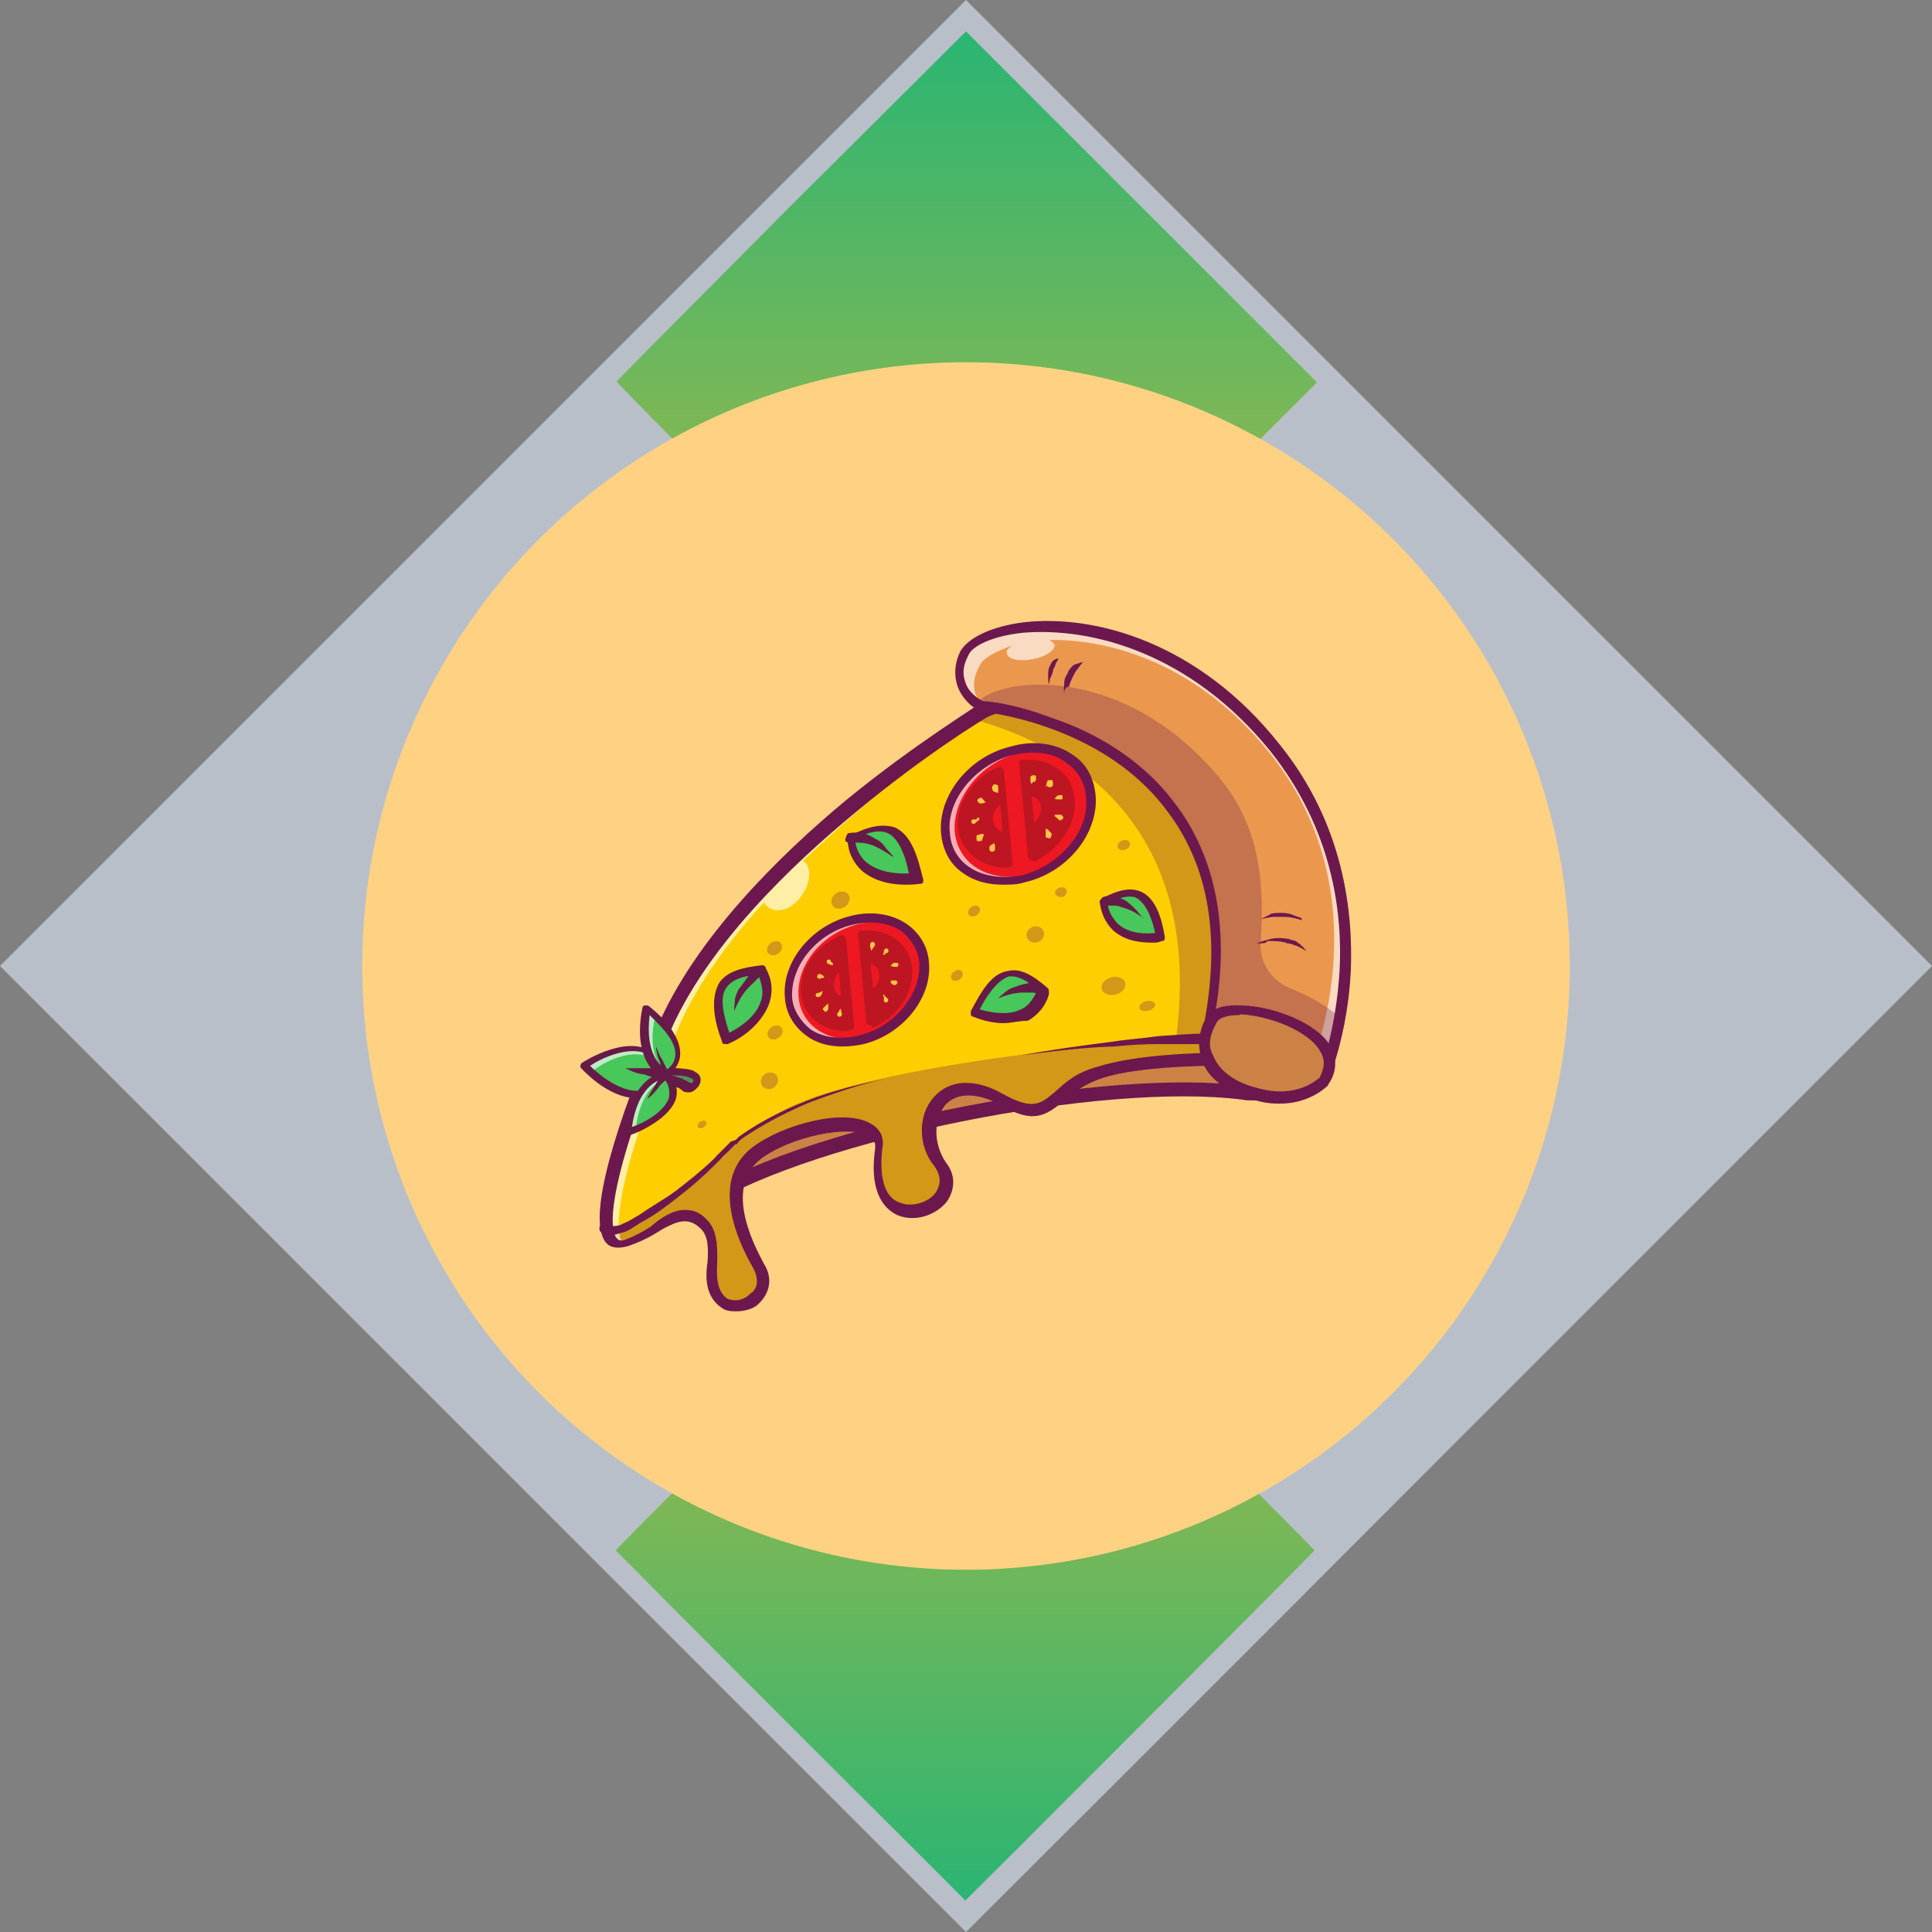 <?xml version="1.0" encoding="utf-8"?>
<!-- Generator: Adobe Illustrator 23.0.5, SVG Export Plug-In . SVG Version: 6.00 Build 0)  -->
<svg version="1.1" id="Layer_1" xmlns:v="https://vecta.io/nano"
	 xmlns="http://www.w3.org/2000/svg" xmlns:xlink="http://www.w3.org/1999/xlink" x="0px" y="0px" viewBox="0 0 240 240"
	 style="enable-background:new 0 0 240 240;" xml:space="preserve">
<rect x="0" y="0" width="240" height="240" fill="#808080" stroke="none"/>
<style type="text/css">
	.st0{fill:#B9BFC9;}
	.st1{fill:url(#SVGID_1_);}
	.st2{fill:url(#SVGID_2_);}
	.st3{fill:#FFD283;}
	.st4{fill:#F7AF41;}
	.st5{opacity:0.3;}
	.st6{fill:#6C184E;}
	.st7{fill:#FFCE00;}
	.st8{opacity:0.65;}
	.st9{fill:#FFFFFF;}
	.st10{fill:#EE1822;}
	.st11{fill:#BD1622;}
	.st12{fill:#F6C547;}
	.st13{fill:#48C75A;}
	.st14{fill:#661A47;}
	.st15{fill:#651B47;}
	.st16{fill:none;}
	.st17{fill:#EB984E;}
	.st18{fill:#6D184E;}
</style>
<g>
	<path class="st0" d="M120,0L0,120l60,60c33,33,60,60,60,60s27.1-27,60-60l60-60L120,0z M151.4,151.3
		c-17.2,17.2-31.3,31.3-31.4,31.3s-14.2-14.1-31.4-31.3L57.3,120l31.3-31.4L120,57.3l31.3,31.3l31.3,31.4L151.4,151.3z"/>
	<g>
		
			<linearGradient id="SVGID_1_" gradientUnits="userSpaceOnUse" x1="119.9" y1="275" x2="119.9" y2="206.826" gradientTransform="matrix(1 0 0 -1 0 443)">
			<stop  offset="0" style="stop-color:#9CB84C"/>
			<stop  offset="1" style="stop-color:#2AB572"/>
		</linearGradient>
		<path class="st1" d="M98.2,214.4c-11.9-11.9-21.7-21.8-21.7-21.8c0-0.2,24.5-24.6,24.6-24.6s4.3,4.2,9.5,9.3l9.3,9.3l9.3-9.3
			c5.1-5.1,9.4-9.3,9.5-9.3c0.2,0,24.6,24.5,24.6,24.6s-43.3,43.5-43.4,43.5C120,236.1,110.2,226.4,98.2,214.4z"/>
		
			<linearGradient id="SVGID_2_" gradientUnits="userSpaceOnUse" x1="120.1" y1="370.7" x2="120.1" y2="439.1" gradientTransform="matrix(1 0 0 -1 0 443)">
			<stop  offset="0" style="stop-color:#9CB84C"/>
			<stop  offset="1" style="stop-color:#2AB572"/>
		</linearGradient>
		<path class="st2" d="M88.9,59.9c-6.8-6.8-12.3-12.4-12.3-12.5s9.8-9.9,21.7-21.9L120,3.9l21.8,21.8l21.8,21.8l-12.4,12.4
			l-12.4,12.4l-9.4-9.4l-9.4-9.4l-9.4,9.4l-9.4,9.4L88.9,59.9L88.9,59.9z"/>
	</g>
	<path class="st0" d="M103.2,136.8L86.5,120l16.8-16.8L120,86.5l16.7,16.8l16.8,16.8l-16.7,16.7c-9.2,9.2-16.7,16.7-16.8,16.7
		S112.4,146,103.2,136.8z"/>
</g>
<circle class="st3" cx="120" cy="120" r="75"/>
<g>
	<g>
		<g>
			<path class="st4" d="M75.1,151.4c0,0-1.8,6.1,12.4-2.6c14.3-8.8,50-15.4,67.1-13.3c17.1,2.2,5-38.2-7.6-44.6
				C134.2,84.6,95.1,112.4,75.1,151.4z"/>
		</g>
		<g class="st5">
			<path class="st6" d="M76.2,150.1c0,0-3.1,7.5,11.2-1.2c14.3-8.7,50-15.4,67.1-13.3c17.1,2.1,5-38.2-7.6-44.6
				C134.2,84.7,96.2,111.1,76.2,150.1z"/>
		</g>
		<g>
			<path class="st6" d="M77.6,153.8c-0.8,0-1.4-0.1-1.7-0.4c-1.4-1.1-0.6-3.3-0.6-3.3s0,0,0-0.1c9.2-17.9,21.1-31.1,29.3-38.9
				c10.7-10,21.7-17.4,30.7-20.1c5.1-1.7,9.2-1.7,12.1-0.3c4.6,2.4,9.4,9,12.6,17.9c3.3,8.8,4.4,17.4,2.8,22.4
				c-1.1,3.6-3.6,5.7-7.1,5.7c-0.4,0-1,0-1.4-0.1c-17.4-2.2-52.8,4.9-66.5,13.3C83.2,152.4,79.9,153.8,77.6,153.8z M76.4,150.3
				c-0.1,0.3-0.3,1.4,0.1,1.8c0.4,0.3,2.5,1.1,10.7-3.9c6.7-4.2,18.8-8.1,32.8-10.8c13.6-2.6,26.5-3.6,34.7-2.5
				c3.6,0.4,6-1.1,7.1-4.6c1.5-4.9,0.4-13.1-2.8-21.5c-3.3-8.5-7.8-15-12.1-17.2c-2.5-1.3-6.4-1.3-11.1,0.3
				c-8.8,2.8-19.7,10-30,19.9C97.4,119.4,85.6,132.5,76.4,150.3z"/>
		</g>
		<g>
			<g>
				<path class="st7" d="M147.8,98.6c-2.1-0.4,0.1-1.2-2.5-3.9c-2.6-2.6-5.4-0.4-5.4-0.4c0.4-1,0.6-1.8,0-2.5
					c-2.2-3.1-8.3-1.2-10.4-3.8c-2.2-2.5-7.4-0.1-7.4-0.1s-31.1,18.6-40,39.9s-8.3,27.9-4.4,26.4c3.9-1.4,6.7-4.9,9.6-2.2
					c2.8,2.6-0.7,7.5,2.6,10c1.8,1.4,6.4-1.1,4.2-4.7c-2.2-3.6-5-10.3-0.1-14c4.9-3.7,15.8-5.7,15.1-0.4c-1.5,12.6,11.8,7.2,7.6,1.8
					c-3.6-4.6-0.3-12.5,7.6-8.1c6.5,3.8,5.8-1.4,12.4-3.5c4.9-1.5,13.9-1.7,13.9-1.7c6.2-3.8,0.6-5.4,0.6-5.4s5.3-4,3.9-6.8
					c-1.2-2.8-0.6-7.2-0.6-11.7C154.9,102.9,149.9,99,147.8,98.6z"/>
			</g>
			<g class="st5">
				<path class="st6" d="M147.8,98.6c-2.1-0.4,0.1-1.2-2.5-3.9c-2.6-2.6-5.4-0.4-5.4-0.4c0.4-1,0.6-1.8,0-2.5
					c-2.2-3.1-8.3-1.2-10.4-3.8c-2.2-2.5-7.4-0.1-7.4-0.1s-0.8,0.4-2.1,1.2c9.7,2.5,29.9,10.8,26.1,39.9c0,0-38.8,2.8-49.6,9.4
					c-7.6,4.9-15.3,13.7-21.4,14.9c0.4,1.1,1.3,1.4,2.4,1c3.9-1.4,6.7-4.9,9.6-2.2c2.8,2.6-0.7,7.5,2.6,10c1.8,1.4,6.4-1.1,4.2-4.7
					c-2.2-3.6-5-10.3-0.1-14c4.9-3.8,15.8-5.7,15.1-0.4c-1.5,12.6,11.9,7.2,7.6,1.8c-3.6-4.6-0.3-12.5,7.6-8.1
					c6.5,3.8,5.8-1.4,12.4-3.5c4.9-1.5,13.9-1.7,13.9-1.7c6.2-3.7,0.6-5.4,0.6-5.4s5.3-4,3.9-6.9c-1.2-2.8-0.6-7.2-0.6-11.7
					C154.9,102.9,149.9,99,147.8,98.6z"/>
			</g>
			<g class="st8">
				<g>
					<path class="st9" d="M149.6,99.7c0.1,0,0.3,0.1,0.6,0.1c-0.6-0.4-1.1-0.8-1.5-1C148.6,99.2,148.8,99.6,149.6,99.7z"/>
				</g>
				<g>
					<path class="st9" d="M152.9,127.1L152.9,127.1L152.9,127.1L152.9,127.1z"/>
				</g>
				<g>
					<path class="st9" d="M141.5,95.3c0,0,1.7-1.2,3.8-0.6c-1.1-1.1-2.4-1.2-3.3-1.1C142.1,94,141.9,94.7,141.5,95.3z"/>
				</g>
				<g>
					<path class="st9" d="M139.6,91.3c-2.1-1.8-5.7-1.4-8.1-2.2C133.1,91,136.9,90.3,139.6,91.3z"/>
				</g>
				<g>
					<path class="st9" d="M122.2,87.8c0,0-13.9,8.3-25.7,20.1c-0.1,0.1-0.4,0.3-0.7,0.6c-0.1,0.1-0.3,0.3-0.3,0.4
						c-5.4,5.6-10.4,12.1-13.3,18.8c-8.3,20-8.3,27.1-5,26.5c-1.1-2.5,0.3-10.3,6.7-25.7c2.4-5.8,6.4-11.4,11-16.4
						c0.1,0.1,0.1,0.3,0.3,0.4c1,1,2.9,0.7,4.2-1c1.2-1.5,1.5-3.5,0.6-4.4c-0.1-0.1-0.1-0.1-0.3-0.1c11.5-11,23.3-19.3,23.3-19.3
						s4-0.7,6.4,0C127.4,85.4,122.2,87.8,122.2,87.8z"/>
				</g>
			</g>
			<g>
				<path class="st6" d="M91.4,162.9c-0.7,0-1.3-0.1-1.7-0.4c-2.1-1.4-2.1-3.8-1.8-5.8c0.1-1.7,0.1-3.3-1-4.2
					c-1.5-1.4-3.1-0.8-5.6,0.8c-1,0.6-2.1,1.1-3.3,1.5c-1.4,0.4-2.2,0.1-2.6-0.3c-2.9-2.9,1.7-16.2,6.2-26.8
					c4.7-11.1,15.3-21.5,23.5-28.3c8.8-7.2,16.7-11.9,16.7-12.1l0,0c0.1-0.1,5.7-2.5,8.1,0.3c0.8,1,2.5,1.3,4.4,1.4
					c2.2,0.1,4.7,0.4,6.1,2.4c0.3,0.4,0.4,1.1,0.4,1.7c1.4-0.4,3.3-0.4,5,1.2c1.5,1.5,1.5,2.6,1.7,3.3c0,0.1,0,0.1,0,0.3
					c0,0,0.1,0.1,0.4,0.1l0,0c2.4,0.4,7.4,4.7,7.4,9.6c0,1-0.1,2.1-0.1,2.9c-0.1,3.3-0.3,6.4,0.6,8.5c1.2,2.5-1.7,5.7-3.3,7.1
					c0.8,0.4,1.7,1.1,1.7,2.2c0.1,1.4-1,2.6-3.3,4c-0.1,0-0.1,0.1-0.3,0.1c-0.1,0-8.9,0-13.6,1.5c-2.4,0.8-3.6,1.8-4.9,2.9
					c-2.2,1.8-3.8,2.9-7.9,0.4c-2.9-1.5-5.4-1.5-6.8,0.1c-1.5,1.9-1.4,4.9,0.1,7.1c1.2,1.5,1.2,3.3,0.1,4.9c-1.4,1.7-3.9,2.5-6,1.7
					c-1.4-0.6-3.7-2.4-2.9-8.2c0.1-0.8-0.1-1.4-0.8-1.7c-2.5-1.4-9.6,0.1-13.3,2.8c-4.6,3.5-1.2,10.3,0.3,13.1
					c1.1,1.7,0.8,3.6-0.7,5C93.6,162.6,92.5,162.9,91.4,162.9z M85.1,150.3c1,0,1.8,0.3,2.6,1.1c1.5,1.4,1.4,3.6,1.4,5.3
					c-0.1,1.8-0.1,3.6,1.2,4.6c0.8,0.4,2.1,0.3,2.9-0.6c0.7-0.4,1.3-1.5,0.3-3.3c-1.8-3.1-5.4-10.8,0-14.9
					c3.7-2.8,11.4-4.9,14.7-2.9c1.1,0.6,1.7,1.7,1.4,3.1c-0.4,3.6,0.3,6.1,2.2,6.7c1.4,0.6,3.5,0,4.4-1.2c0.4-0.6,1-1.7-0.1-3.3
					c-2.1-2.5-2.1-6.4-0.1-8.6c1.9-2.2,5.1-2.4,8.6-0.4c3.8,2.1,4.7,1.2,6.5-0.3c1.2-1.1,2.6-2.4,5.3-3.1c4.6-1.5,12.5-1.7,13.9-1.7
					c2.2-1.4,2.5-2.2,2.5-2.6c-0.1-0.8-1.4-1.4-1.8-1.5c-0.1,0-0.4-0.3-0.4-0.4c0-0.3,0-0.4,0.3-0.7c1.2-1,4.7-4.2,3.8-6.1
					c-1.1-2.4-1-5.6-0.8-9c0-1,0.1-1.8,0.1-2.9c0.1-4-4.4-7.6-6.2-8.1c-1.2-0.3-1.4-0.8-1.4-1.5c0-0.4,0-1.2-1.2-2.4
					c-2.2-2.2-4.6-0.4-4.7-0.4c-0.3,0.1-0.6,0.1-0.8,0c-0.1-0.1-0.3-0.4-0.1-0.8c0.6-1.3,0.3-1.7,0.1-1.8c-1.1-1.4-2.9-1.7-5.1-1.8
					c-2.1-0.1-4-0.4-5.3-1.8c-1.5-1.7-5.1-0.6-6.5,0c-0.6,0.3-8.1,4.9-16.5,11.9c-7.9,6.5-18.6,16.7-23.2,27.6
					c-3.3,7.8-5.4,14-6.4,18.6c-1.1,5.1-0.4,6.5,0,6.8c0.1,0.1,0.4,0.4,1.2,0c1.1-0.4,2.1-1,2.9-1.5
					C82.2,151.2,83.6,150.3,85.1,150.3z"/>
			</g>
		</g>
		<g>
			<path class="st6" d="M126.8,131.1c3.8-0.7,7.5-1.2,11.4-1.7c1.9-0.3,3.7-0.4,5.8-0.7c1.8-0.1,3.7-0.3,5.8-0.3
				c0.3,0,0.6,0.3,0.6,0.7c0,0.3-0.3,0.6-0.6,0.6l0,0l0,0c-1.8,0-3.8,0-5.7,0c-1.9,0-3.8,0.1-5.7,0.3
				C134.6,130.1,130.7,130.6,126.8,131.1z"/>
		</g>
	</g>
	<g class="st5">
		<g>
			<path class="st6" d="M139,91L139,91L139,91L139,91z"/>
		</g>
		<g>
			<path class="st6" d="M153.8,104c-0.1,4.6-0.8,8.9,0.6,11.7c0,0.1,0.1,0.3,0.1,0.4c-0.3-2.5,0.1-5.6,0.1-8.8
				C154.7,106.2,154.4,105,153.8,104C153.8,103.9,153.8,104,153.8,104z"/>
		</g>
		<g>
			<path class="st6" d="M154.6,116.7c0,2.6-4.2,6-4.2,6s2.2,0.7,2.4,2.2c1.4-1.4,3.3-3.8,2.5-5.6
				C154.9,118.5,154.7,117.6,154.6,116.7z"/>
		</g>
	</g>
	<g>
		<g>
			
				<ellipse transform="matrix(0.84 -0.543 0.543 0.84 -34.632 84.913)" class="st10" cx="126.5" cy="101.1" rx="9.6" ry="7.6"/>
		</g>
		<g class="st8">
			<path class="st9" d="M127.8,108.6c-4.7,1.2-8.8-1.1-9.2-5.3c-0.3-4,3.1-8.5,7.8-9.7c3.5-1,6.5,0.1,8.2,2.4
				c-1.5-2.6-5-3.9-8.9-2.9c-5,1.2-8.8,6-8.3,10.3c0.4,4.4,4.9,6.8,9.7,5.6c1.2-0.3,2.5-1,3.6-1.7
				C129.9,107.9,128.9,108.3,127.8,108.6z"/>
		</g>
		<g>
			<path class="st11" d="M127.2,95l1.1,11.5c2.9-1.4,5.1-4.4,4.9-7.2C132.8,96.4,130.3,94.7,127.2,95z"/>
		</g>
		<g>
			<path class="st11" d="M124.4,95.6c-2.9,1.4-5,4.4-4.7,7.2c0.3,2.8,2.8,4.6,5.8,4.4L124.4,95.6z"/>
		</g>
		<g>
			<path class="st11" d="M124.4,95.6c-2.9,1.4-5,4.4-4.7,7.2c0.3,2.8,2.8,4.6,5.8,4.4L124.4,95.6z"/>
		</g>
		<g>
			<path class="st10" d="M124.9,99.6c-1,0.4-1.7,1.4-1.5,2.4c0.1,1,1,1.5,1.8,1.4L124.9,99.6z"/>
		</g>
		<g>
			<path class="st10" d="M127.5,98.9c1,0,1.8,0.4,1.8,1.4c0.1,1-0.6,1.8-1.5,2.4L127.5,98.9z"/>
		</g>
		<g>
			<path class="st6" d="M124.6,109.9c-1.8,0-3.5-0.4-4.9-1.4c-1.7-1.1-2.6-2.9-2.8-5c-0.4-4.7,3.5-9.6,8.8-10.8
				c2.8-0.8,5.7-0.3,7.6,1.1c1.7,1.1,2.6,2.9,2.8,5c0.4,4.7-3.5,9.6-8.8,10.8C126.4,109.9,125.4,109.9,124.6,109.9z M128.3,93.5
				c-0.8,0-1.5,0.1-2.5,0.3c-4.7,1.2-8.3,5.7-7.8,9.7c0.1,1.7,1,3.3,2.4,4.2c1.7,1.2,4.2,1.5,6.7,1c4.7-1.3,8.3-5.6,7.8-9.7
				c-0.1-1.7-1-3.3-2.4-4.2C131.3,93.8,129.9,93.5,128.3,93.5z"/>
		</g>
		<g>
			<g>
				<path class="st12" d="M123.5,104.7c0,0.1,0.1,0.3,0.1,0.4c0,0.1,0,0.3,0,0.4c0,0.1-0.1,0.3-0.4,0.3c-0.1,0-0.3-0.1-0.3-0.4
					c0,0,0,0,0-0.1s0.1-0.3,0.3-0.4C123.1,105,123.3,104.9,123.5,104.7z"/>
			</g>
			<g>
				<path class="st12" d="M122.2,103.6c0,0.1,0,0.3-0.1,0.4c0,0.1-0.1,0.3-0.1,0.4c-0.1,0.1-0.3,0.1-0.6,0.1
					c-0.1-0.1-0.1-0.3-0.1-0.6c0,0,0,0,0-0.1c0.1-0.1,0.3-0.1,0.4-0.1C121.7,103.6,121.8,103.6,122.2,103.6z"/>
			</g>
			<g>
				<path class="st12" d="M121.7,101.7c-0.1,0.1-0.1,0.3-0.3,0.3c-0.1,0.1-0.1,0.1-0.3,0.3c-0.1,0.1-0.4,0-0.4-0.1
					c-0.1-0.1,0-0.4,0.1-0.4h0.1c0.1,0,0.3,0,0.4,0C121.4,101.5,121.5,101.5,121.7,101.7z"/>
			</g>
			<g>
				<path class="st12" d="M122.5,99.7c-0.1,0-0.3,0-0.4,0.1c-0.1,0-0.3,0-0.4,0c-0.1,0-0.3-0.3-0.3-0.4c0-0.1,0.3-0.3,0.4-0.3h0.1
					c0.1,0,0.1,0.1,0.3,0.3S122.4,99.7,122.5,99.7z"/>
			</g>
			<g>
				<path class="st12" d="M124,98.5c-0.1,0-0.3-0.1-0.4-0.1c-0.1-0.1-0.3-0.1-0.3-0.3c-0.1-0.1-0.1-0.4,0.1-0.6
					c0.1-0.1,0.4-0.1,0.6,0.1c0,0,0,0,0,0.1s0,0.3,0,0.4C124,98.1,124,98.2,124,98.5z"/>
			</g>
		</g>
		<g>
			<g>
				<path class="st12" d="M129.9,102.9c0.1,0.1,0.3,0.1,0.4,0.3c0.1,0.1,0.1,0.1,0.3,0.3c0.1,0.1,0,0.4-0.1,0.6
					c-0.1,0.1-0.4,0-0.6-0.1c0,0,0,0,0-0.1s0-0.3,0-0.4C129.9,103.2,129.9,103.1,129.9,102.9z"/>
			</g>
			<g>
				<path class="st12" d="M131,101.2c0.1,0,0.3,0,0.4,0c0.1,0,0.3,0,0.4,0s0.3,0.3,0.3,0.4c0,0.1-0.3,0.3-0.4,0.3h-0.1
					c-0.1-0.1-0.1-0.1-0.3-0.3C131.1,101.5,131,101.4,131,101.2z"/>
			</g>
			<g>
				<path class="st12" d="M131,99.2c0.1-0.1,0.1-0.1,0.3-0.3c0.1-0.1,0.1-0.1,0.3-0.1c0.1-0.1,0.4,0,0.4,0.1s0,0.4-0.1,0.4h-0.1
					c-0.1,0-0.3,0-0.4,0C131.3,99.3,131.1,99.3,131,99.2z"/>
			</g>
			<g>
				<path class="st12" d="M129.9,97.8c0-0.1,0.1-0.3,0.1-0.4s0.1-0.3,0.1-0.4c0.1-0.1,0.3-0.1,0.6-0.1c0.1,0.1,0.1,0.3,0.1,0.7
					c0,0,0,0-0.1,0.1c-0.1,0.1-0.3,0.1-0.4,0.1C130.1,97.6,130,97.6,129.9,97.8z"/>
			</g>
			<g>
				<path class="st12" d="M128.1,97.4c0-0.1-0.1-0.3-0.1-0.4c0-0.1,0-0.3,0-0.4c0-0.1,0.1-0.3,0.4-0.3c0.3,0,0.3,0.1,0.3,0.4
					c0,0,0,0,0,0.1s-0.1,0.3-0.3,0.4C128.5,96.9,128.3,97.2,128.1,97.4z"/>
			</g>
		</g>
		<g>
			<path class="st11" d="M128.3,106.9c-0.1,0-0.1,0-0.3-0.1s-0.3-0.3-0.3-0.4l-1.1-11.5c0-0.1,0-0.3,0.1-0.4s0.1-0.1,0.3-0.1
				c3.5-0.3,6.3,1.7,6.5,4.9c0.3,2.9-1.8,6.2-5.1,7.8C128.5,106.9,128.3,106.9,128.3,106.9z M127.8,95.4l1,10.1
				c2.5-1.4,4-3.9,3.9-6.2C132.4,96.9,130.3,95.4,127.8,95.4L127.8,95.4z"/>
		</g>
		<g>
			<path class="st11" d="M125,107.8c-3.1,0-5.7-2.1-6-4.9c-0.3-2.9,1.7-6.2,5-7.6c0.1,0,0.3,0,0.4,0c0.1,0.1,0.3,0.3,0.3,0.4
				l1.1,11.5c0,0.1,0,0.3-0.1,0.4c-0.1,0.1-0.1,0.1-0.3,0.1C125.3,107.8,125.1,107.8,125,107.8z M123.9,96.5
				c-2.4,1.4-3.9,3.9-3.7,6.2c0.1,2.4,2.1,3.9,4.7,3.9L123.9,96.5z"/>
		</g>
	</g>
	<g>
		<g>
			
				<ellipse transform="matrix(0.84 -0.543 0.543 0.84 -49.016 77.264)" class="st10" cx="106.4" cy="121.7" rx="8.9" ry="7.2"/>
		</g>
		<g class="st8">
			<path class="st9" d="M107.8,128.8c-4.4,1.1-8.3-1.1-8.6-5c-0.3-3.9,2.9-7.9,7.4-9c3.3-0.8,6.1,0.1,7.6,2.2
				c-1.4-2.5-4.7-3.6-8.3-2.6c-4.7,1.2-8.1,5.4-7.8,9.6c0.3,4,4.6,6.4,9,5.1c1.2-0.3,2.4-0.8,3.5-1.5
				C109.7,128.1,108.8,128.6,107.8,128.8z"/>
		</g>
		<g>
			<path class="st11" d="M107.2,116l1,10.8c2.8-1.2,4.9-4,4.6-6.7C112.5,117.4,110.1,115.7,107.2,116z"/>
		</g>
		<g>
			<path class="st11" d="M104.6,116.7c-2.8,1.2-4.7,4-4.4,6.7s2.5,4.4,5.4,4L104.6,116.7z"/>
		</g>
		<g>
			<path class="st11" d="M104.6,116.7c-2.8,1.2-4.7,4-4.4,6.7s2.5,4.4,5.4,4L104.6,116.7z"/>
		</g>
		<g>
			<path class="st10" d="M105,120.3c-1,0.4-1.5,1.3-1.4,2.2c0.1,1,0.8,1.4,1.7,1.4L105,120.3z"/>
		</g>
		<g>
			<path class="st10" d="M107.5,119.7c1,0,1.7,0.4,1.7,1.4c0.1,1-0.6,1.7-1.4,2.2L107.5,119.7z"/>
		</g>
		<g>
			<path class="st6" d="M104.7,130c-1.7,0-3.3-0.4-4.6-1.4c-1.5-1.1-2.5-2.8-2.6-4.7c-0.4-4.4,3.3-8.9,8.1-10.1
				c2.6-0.7,5.3-0.3,7.2,1.1c1.5,1.1,2.5,2.8,2.6,4.7l0,0c0.4,4.4-3.3,8.9-8.1,10.1C106.4,129.9,105.4,130,104.7,130z M108.2,114.6
				c-0.8,0-1.5,0.1-2.4,0.3c-4.4,1.1-7.6,5.1-7.4,9c0.1,1.5,1,2.9,2.2,3.9c1.5,1.1,3.9,1.4,6.2,0.8c4.4-1.1,7.6-5.1,7.4-9l0,0
				c-0.1-1.5-1-2.9-2.2-3.9C111,115,109.7,114.6,108.2,114.6z"/>
		</g>
		<g>
			<g>
				<path class="st12" d="M104.4,125.3c0.1,0.1,0.1,0.3,0.1,0.3c0,0.1,0.1,0.3,0.1,0.4c0,0.1-0.1,0.3-0.3,0.3s-0.3-0.1-0.3-0.3
					c0,0,0,0,0-0.1C104.2,125.7,104.2,125.6,104.4,125.3C104.4,125.4,104.4,125.4,104.4,125.3z"/>
			</g>
			<g>
				<path class="st12" d="M102.9,124.7c0,0.1,0,0.3,0,0.4c0,0.1,0,0.3-0.1,0.4c0,0.1-0.3,0.3-0.4,0.1c-0.1-0.1-0.3-0.3-0.1-0.4l0,0
					c0.1-0.1,0.1-0.1,0.3-0.3C102.6,124.9,102.8,124.7,102.9,124.7z"/>
			</g>
			<g>
				<path class="st12" d="M102.2,123.1c0,0.1-0.1,0.3-0.1,0.4c-0.1,0.1-0.1,0.3-0.3,0.3c-0.1,0.1-0.3,0.1-0.4,0
					c-0.1-0.1-0.1-0.3,0-0.4l0,0c0.1,0,0.3-0.1,0.4-0.1S102.1,123.1,102.2,123.1z"/>
			</g>
			<g>
				<path class="st12" d="M102.4,121.4c-0.1,0.1-0.3,0.1-0.3,0.1c-0.1,0-0.3,0.1-0.3,0.1c-0.1,0-0.3-0.1-0.3-0.3
					c0-0.1,0.1-0.3,0.3-0.3c0,0,0,0,0.1,0C102.1,121.1,102.2,121.1,102.4,121.4C102.1,121.2,102.2,121.2,102.4,121.4z"/>
			</g>
			<g>
				<path class="st12" d="M103.5,119.9c-0.1,0-0.3,0-0.4-0.1c-0.1,0-0.3-0.1-0.3-0.1c-0.1-0.1-0.1-0.3-0.1-0.4
					c0.1-0.1,0.3-0.1,0.4-0.1l0,0c0.1,0.1,0.1,0.1,0.1,0.3C103.3,119.4,103.5,119.7,103.5,119.9z"/>
			</g>
		</g>
		<g>
			<g>
				<path class="st12" d="M109.7,123.5c0.1,0.1,0.1,0.1,0.3,0.3c0.1,0.1,0.1,0.1,0.3,0.3c0.1,0.1,0,0.3-0.1,0.4
					c-0.1,0.1-0.3,0-0.4-0.1c0,0,0,0,0-0.1c0-0.1,0-0.3,0-0.4C109.7,123.7,109.7,123.6,109.7,123.5z"/>
			</g>
			<g>
				<path class="st12" d="M110.6,121.8c0.1,0,0.3,0,0.4,0c0.1,0,0.3,0,0.3,0c0.1,0,0.3,0.3,0.1,0.4c0,0.1-0.3,0.3-0.4,0.1
					c0,0,0,0-0.1,0c-0.1,0-0.1-0.1-0.3-0.3C110.8,121.9,110.8,121.9,110.6,121.8z"/>
			</g>
			<g>
				<path class="st12" d="M110.6,120c0.1-0.1,0.1-0.1,0.3-0.3c0.1-0.1,0.1-0.1,0.3-0.1s0.3,0,0.4,0.1c0,0.1,0,0.3-0.1,0.4
					c0,0,0,0-0.1,0c-0.1,0-0.3,0-0.4,0C111,120.1,110.8,120,110.6,120z"/>
			</g>
			<g>
				<path class="st12" d="M109.7,118.6c0-0.1,0.1-0.3,0.1-0.4c0-0.1,0.1-0.3,0.1-0.3c0.1-0.1,0.3-0.1,0.4,0c0.1,0.1,0.1,0.3,0,0.4
					l0,0c-0.1,0.1-0.1,0.1-0.3,0.1C110,118.6,109.9,118.6,109.7,118.6z"/>
			</g>
			<g>
				<path class="st12" d="M108.2,118.1c0-0.1,0-0.3-0.1-0.4c0-0.1,0-0.3,0-0.4c0-0.1,0.1-0.3,0.3-0.3c0.1,0,0.3,0.1,0.3,0.3l0,0
					c0,0.1-0.1,0.3-0.1,0.3C108.3,117.9,108.3,118.1,108.2,118.1z"/>
			</g>
		</g>
		<g>
			<path class="st11" d="M108.2,127.4c-0.1,0-0.1,0-0.3-0.1s-0.3-0.3-0.3-0.4l-1-10.8c0-0.1,0-0.3,0.1-0.4c0.1-0.1,0.3-0.1,0.4-0.1
				c3.3-0.3,6,1.7,6.2,4.7c0.3,2.8-1.7,6-4.9,7.4C108.3,127.4,108.3,127.4,108.2,127.4z M107.8,116.5l1,9.4c2.2-1.3,3.7-3.6,3.5-5.8
				C111.9,117.9,110.1,116.5,107.8,116.5z"/>
		</g>
		<g>
			<path class="st11" d="M105.1,128.1c-2.9,0-5.3-1.8-5.6-4.7c-0.3-2.8,1.7-5.8,4.9-7.2c0.1-0.1,0.3,0,0.4,0
				c0.1,0.1,0.3,0.3,0.3,0.4l1,10.8c0,0.1,0,0.3-0.1,0.4c-0.1,0.1-0.3,0.1-0.4,0.1C105.4,128.1,105.3,128.1,105.1,128.1z M104,117.6
				c-2.2,1.2-3.6,3.6-3.5,5.8s1.8,3.6,4.2,3.6L104,117.6z"/>
		</g>
	</g>
	<g>
		<g>
			<g>
				<path class="st13" d="M94.7,120.6c-6.1,0.3-6.2,3.3-4.2,8.1C94,127.2,96.4,124.3,94.7,120.6z"/>
			</g>
			<g>
				<path class="st14" d="M90.1,129.7C90,129.7,90,129.7,90.1,129.7c-0.3,0-0.4-0.1-0.4-0.3c-1-2.6-1.5-5.4-0.3-7.4
					c1-1.3,2.6-1.8,5.3-2.1c0.1,0,0.4,0.1,0.4,0.3c0.8,1.5,1,2.9,0.4,4.6c-0.7,1.8-2.5,3.8-5.1,4.9
					C90.3,129.7,90.3,129.7,90.1,129.7z M94.2,121.1c-2.1,0.1-3.3,0.7-3.9,1.5c-1,1.2-0.4,3.6,0.3,5.7c2.1-1.1,3.5-2.5,3.9-3.9
					C94.9,123.5,94.7,122.4,94.2,121.1z"/>
			</g>
			<g>
				<path class="st15" d="M94.9,121.1c-0.4,0.1-0.8,0.4-1.1,0.8c-0.3,0.3-0.8,0.7-1.1,1.1c-0.7,0.8-1.1,1.7-1.5,2.6
					c0-0.7,0.1-1.1,0.1-1.5c0.1-0.4,0.3-1.1,0.7-1.5c0.3-0.4,0.7-1,1-1.4c0.4-0.4,1-0.8,1.5-1c0.3-0.1,0.7,0.1,0.7,0.4
					C95.1,120.8,95,121,94.9,121.1L94.9,121.1z"/>
			</g>
		</g>
		<g>
			<g>
				<path class="st13" d="M105.7,103.9c5.3-2.8,7.1-0.1,7.8,4.9C109.6,109.3,106.1,108.3,105.7,103.9z"/>
			</g>
			<g>
				<path class="st14" d="M112.5,109.9c-2.4,0-4.2-0.7-5.4-1.7c-1.1-1-1.8-2.4-1.8-4c0-0.1,0.1-0.4,0.3-0.4c2.4-1.2,4-1.5,5.6-1
					c2.1,1,2.8,3.7,3.5,6.5c0,0.1,0,0.3-0.1,0.4c-0.1,0.1-0.3,0.1-0.4,0.1C113.5,109.9,112.9,109.9,112.5,109.9z M106.2,104.2
					c0.1,1.2,0.6,2.2,1.4,2.9c1.2,1,3.1,1.5,5.3,1.4c-0.4-2.2-1.3-4.4-2.6-5C109.3,103.1,108.2,103.2,106.2,104.2z"/>
			</g>
			<g>
				<path class="st15" d="M105.4,103.5c0.6-0.1,1.3-0.1,1.8,0s1.1,0.4,1.5,0.7c0.4,0.1,1,0.6,1.3,1.1c0.3,0.4,0.8,0.8,1,1.2
					c-1-0.7-1.7-1.1-2.6-1.5c-0.4-0.1-1-0.3-1.4-0.3s-1-0.1-1.4,0l0,0c-0.3,0-0.6-0.1-0.6-0.4C105.1,103.8,105.3,103.5,105.4,103.5z
					"/>
			</g>
		</g>
		<g>
			<g>
				<path class="st13" d="M129.6,123.1c-4.2-3.9-6.2-1.8-8.1,2.5C124.9,127.1,128.3,126.8,129.6,123.1z"/>
			</g>
			<g>
				<path class="st14" d="M124.6,127.1c-1.1,0-2.5-0.3-3.7-0.8c-0.1,0-0.3-0.1-0.3-0.3s0-0.3,0-0.4c1.3-2.4,2.5-4.7,4.7-5
					c1.4-0.3,2.9,0.4,4.9,2.2c0.1,0.1,0.1,0.3,0.1,0.7c-0.4,1.5-1.4,2.6-2.6,3.3C126.5,126.8,125.7,127.1,124.6,127.1z M121.7,125.4
					c2.1,0.6,3.9,0.6,5.1,0c1-0.4,1.5-1.3,2.1-2.4c-1.4-1.3-2.5-1.8-3.6-1.7C123.9,121.8,122.6,123.6,121.7,125.4z"/>
			</g>
			<g>
				<path class="st15" d="M129.4,123.6c-0.3-0.1-0.8-0.3-1.2-0.3c-0.4,0-1,0-1.4,0c-1,0.1-1.8,0.3-2.8,0.7c0.3-0.3,0.8-0.7,1.2-1
					c0.4-0.3,1-0.4,1.4-0.6c0.4-0.1,1.1-0.3,1.5-0.3c0.6,0,1.1,0.1,1.7,0.4c0.3,0.1,0.3,0.4,0.1,0.8
					C129.9,123.6,129.7,123.6,129.4,123.6L129.4,123.6z"/>
			</g>
		</g>
		<g>
			<g>
				<path class="st13" d="M82.1,132.8c0.3,0,0.6,0,1,0.1c0.3,0,0.7,0.1,1,0.1c0.3,0,0.6,0.1,1,0.1c0.3,0.1,0.7,0.1,1.1,0.4l0,0
					c0.3,0.1,0.4,0.8,0.3,1.1c-0.1,0.3-0.8,0.4-1.1,0.3c0,0-0.1,0-0.1-0.1c-0.1-0.1-0.3-0.3-0.6-0.3c-0.3-0.1-0.4-0.1-0.8-0.3
					c-0.3-0.1-0.7-0.1-0.8-0.3s-0.7-0.1-1-0.1l0,0c-0.3,0-0.4-0.3-0.4-0.6C81.5,132.9,81.7,132.8,82.1,132.8z"/>
			</g>
			<g class="st5">
				<path class="st6" d="M82.1,132.8c0.3,0,0.6,0,1,0.1c0.3,0,0.7,0.1,1,0.1c0.3,0,0.6,0.1,1,0.1c0.3,0.1,0.7,0.1,1.1,0.4l0,0
					c0.3,0.1,0.4,0.8,0.3,1.1c-0.1,0.3-0.8,0.4-1.1,0.3c0,0-0.1,0-0.1-0.1c-0.1-0.1-0.3-0.3-0.6-0.3c-0.3-0.1-0.4-0.1-0.8-0.3
					c-0.3-0.1-0.7-0.1-0.8-0.3s-0.7-0.1-1-0.1l0,0c-0.3,0-0.4-0.3-0.4-0.6C81.5,132.9,81.7,132.8,82.1,132.8z"/>
			</g>
			<g>
				<path class="st14" d="M85.6,135.7c-0.1,0-0.4,0-0.7-0.1l-0.1-0.1c0,0-0.1-0.1-0.4-0.3c-0.1-0.1-0.4-0.1-0.8-0.3
					c-0.3-0.1-0.4-0.1-0.8-0.3c-0.3-0.1-0.7-0.1-0.8-0.1c-0.3,0-0.4-0.1-0.7-0.4c-0.1-0.1-0.1-0.4-0.1-0.8c0.1-0.4,0.4-0.8,1-0.8
					l0,0c0.3,0,0.7,0,1,0.1c0.3,0,0.6,0.1,1,0.1c0.4,0,0.8,0.1,1.1,0.1c0.4,0.1,0.8,0.1,1.1,0.4l0,0c0.7,0.3,0.8,1.1,0.4,1.7
					C86.4,135.4,86,135.7,85.6,135.7z M82.1,133.2C82.1,133.2,81.8,133.2,82.1,133.2C81.8,133.5,81.8,133.5,82.1,133.2
					C81.8,133.5,81.8,133.5,82.1,133.2c0.3,0.1,0.6,0.3,1,0.3c0.3,0.1,0.7,0.1,1,0.3c0.3,0.1,0.6,0.1,0.8,0.3
					c0.3,0.1,0.6,0.3,0.8,0.4l0,0c0.1,0.1,0.3,0,0.4-0.1c0.1-0.1,0-0.3-0.1-0.4l0,0c-0.3-0.1-0.6-0.3-1-0.3c-0.3-0.1-0.7-0.1-1-0.1
					c-0.3,0-0.7-0.1-1-0.1C82.6,133.5,82.4,133.2,82.1,133.2L82.1,133.2z"/>
			</g>
			<g>
				<g>
					<path class="st13" d="M82.8,133.5c-1.8-6.7-9.7-1.2-9.7-1.2S79.2,139.4,82.8,133.5z"/>
				</g>
				<g class="st8">
					<path class="st9" d="M82.6,133.6L82.6,133.6c-1.8-6.8-9.6-1.2-9.6-1.2s0.1,0.3,0.7,0.6C75.1,131.8,80.8,128.8,82.6,133.6z"/>
				</g>
				<g>
					<path class="st14" d="M79,136.4c-3.5,0-6.7-3.6-6.8-3.7c-0.1-0.1-0.1-0.1-0.1-0.3c0-0.1,0.1-0.3,0.1-0.3
						c0.1-0.1,4.9-3.2,8.1-1.8c1.4,0.4,2.4,1.7,2.8,3.5c0,0.1,0,0.3,0,0.3c-1,1.5-2.2,2.5-3.6,2.6C79.4,136.4,79.2,136.4,79,136.4z
						 M73.3,132.4c1,1,3.7,3.3,6.2,3.1c1.1-0.1,2.1-0.8,2.8-2.1c-0.4-1.4-1.1-2.2-2.2-2.6C77.8,130,74.6,131.5,73.3,132.4z"/>
				</g>
				<g>
					<g>
						<line class="st16" x1="82.8" y1="133.5" x2="77.5" y2="132.8"/>
					</g>
					<g>
						<path class="st15" d="M82.6,133.9c-0.4,0-1-0.1-1.2-0.1s-1-0.1-1.2-0.3c-1-0.1-1.7-0.4-2.5-0.8c1,0,1.7,0,2.6,0
							c0.4,0,1,0,1.2,0c0.4,0,1,0.1,1.2,0.1s0.4,0.3,0.3,0.6C83.2,133.7,82.9,133.9,82.6,133.9z"/>
					</g>
				</g>
			</g>
			<g>
				<path class="st14" d="M78.9,136.4c0.6-0.4,1.2-1.1,1.7-1.5c0.4-0.4,1.2-1,1.8-1.5c0.1-0.1,0.4-0.1,0.7,0.1
					c0.1,0.1,0.1,0.4-0.1,0.6l0,0l0,0c-0.6,0.3-1.4,0.8-2.1,1.1C80.3,135.4,79.6,136,78.9,136.4z"/>
			</g>
			<g>
				<g>
					<path class="st13" d="M82.8,133.6c0,0-3.9,0.3-4.9,7.1C77.9,140.6,86,138.1,82.8,133.6z"/>
				</g>
				<g class="st8">
					<path class="st9" d="M79,140c0.8-5.7,3.9-6,4-6c-0.1-0.1-0.1-0.3-0.3-0.4c0,0-3.9,0.3-4.9,7.1c0,0,1.7-0.6,3.3-1.5
						C80.1,139.7,79,140,79,140z"/>
				</g>
				<g>
					<path class="st14" d="M77.9,141.1c-0.1,0-0.1,0-0.3-0.1c-0.1-0.1-0.1-0.3-0.1-0.4c1-7.2,5.1-7.5,5.3-7.5c0.1,0,0.3,0,0.4,0.1
						c0.8,1.1,1.1,2.4,0.7,3.5C82.8,139.4,78.3,141.1,77.9,141.1L77.9,141.1z M82.5,134c-0.8,0.1-3.3,1.1-4,6
						c1.2-0.4,3.9-1.7,4.6-3.6C83.2,135.6,83.2,134.9,82.5,134z"/>
				</g>
				<g>
					<path class="st14" d="M80.4,136.5c0.3-0.6,0.6-1.1,1-1.7c0.3-0.6,0.7-1.1,1-1.5c0.1-0.1,0.4-0.3,0.6-0.1
						c0.1,0.1,0.3,0.4,0.1,0.6c0,0,0,0-0.1,0.1c-0.4,0.4-1,0.8-1.2,1.2C81.4,135.6,81,136.1,80.4,136.5z"/>
				</g>
			</g>
			<g>
				<g>
					<path class="st13" d="M82.6,133.6c0,0-3.7-1.4-2.5-8.3C80.3,125.3,87.2,130.3,82.6,133.6z"/>
				</g>
				<g class="st8">
					<path class="st9" d="M81.4,126.2c-0.6-0.7-1.1-1-1.1-1c-1.2,6.9,2.5,8.3,2.5,8.3l0.1-0.1C82.2,132.8,80.3,131,81.4,126.2z"/>
				</g>
				<g>
					<path class="st14" d="M82.6,134L82.6,134c-0.3,0-4.2-1.7-2.8-8.8c0-0.1,0.1-0.3,0.3-0.3c0.1,0,0.3,0,0.4,0c0.1,0.1,4,2.9,4,6
						c0,1.1-0.7,2.2-1.7,2.9C82.9,134,82.8,134,82.6,134z M80.7,126.1c-0.6,4.9,1.4,6.4,2.1,6.8c0.8-0.6,1.1-1.2,1.1-2.1
						C83.8,129,81.7,127.1,80.7,126.1z"/>
				</g>
				<g>
					<path class="st14" d="M81.5,130c0.3,0.7,0.4,1.1,0.8,1.7c0.3,0.7,0.6,1.1,0.8,1.7c0.1,0.1,0,0.4-0.1,0.6
						c-0.1,0.1-0.4,0-0.6-0.1c0,0,0,0,0-0.1c-0.1-0.6-0.3-1.2-0.4-1.8C81.7,131.3,81.5,130.6,81.5,130z"/>
				</g>
			</g>
		</g>
	</g>
	<g>
		<path class="st6" d="M75.8,152.2L75.8,152.2c0.1,0,0.1,0.1,0.1,0.1c0.1,0,0.3,0,0.4,0c0.3,0,0.8-0.1,1.1-0.3
			c0.8-0.3,1.5-0.8,2.2-1.2c1.4-1,2.9-1.8,4.4-2.9c1.4-1.1,2.8-2.2,4-3.3c0.3-0.3,0.7-0.6,1-1c0.3-0.3,0.6-0.6,1-1
			c0.1-0.1,0.3-0.3,0.4-0.4l0.4-0.4l0.3-0.1l0.3-0.1l0.4-0.4c2.9-2.1,6.1-3.6,9.6-4.9c1.7-0.6,3.5-1.1,5.1-1.5s3.5-0.8,5.1-1.1
			c-3.5,0.6-6.8,1.7-10.1,2.9c-1.7,0.6-3.3,1.4-4.9,2.2c-1.5,0.8-3.1,1.7-4.6,2.8l-0.4,0.4v0.1l-0.3,0.1l-0.4,0.4
			c-0.1,0.1-0.3,0.3-0.4,0.4c-0.3,0.3-0.7,0.6-1,1c-0.3,0.3-0.6,0.6-1,1c-1.2,1.2-2.6,2.4-4,3.5s-2.8,2.2-4.4,3.1
			c-0.8,0.4-1.5,1-2.4,1.4c-0.4,0.1-1,0.3-1.4,0.4c-0.3,0-0.7,0-1,0c-0.1,0-0.3-0.1-0.4-0.1c-0.1-0.1-0.3-0.3-0.4-0.4
			c-0.1-0.3,0-0.6,0.1-0.8C75.1,151.7,75.6,151.8,75.8,152.2L75.8,152.2z"/>
	</g>
	<g>
		<g class="st5">
			<ellipse transform="matrix(0.968 -0.251 0.251 0.968 -26.795 39.733)" class="st6" cx="142.5" cy="125" rx="1" ry="0.6"/>
		</g>
		<g class="st5">
			<ellipse transform="matrix(0.968 -0.251 0.251 0.968 -26.301 38.609)" class="st6" cx="138.3" cy="122.5" rx="1.5" ry="1.1"/>
		</g>
		<g class="st5">
			
				<ellipse transform="matrix(0.935 -0.353 0.353 0.935 -32.71 52.958)" class="st6" cx="128.7" cy="116.1" rx="1.1" ry="1"/>
		</g>
		<g class="st5">
			
				<ellipse transform="matrix(0.935 -0.353 0.353 0.935 -28.078 56.117)" class="st6" cx="139.7" cy="105" rx="0.8" ry="0.6"/>
		</g>
		<g class="st5">
			
				<ellipse transform="matrix(0.935 -0.353 0.353 0.935 -30.874 57.185)" class="st6" cx="141.2" cy="113.2" rx="1" ry="0.8"/>
		</g>
		<g class="st5">
			<path class="st6" d="M132.5,110.6c0.1,0.3-0.1,0.6-0.4,0.8c-0.3,0.1-0.8,0-1-0.3c-0.1-0.3,0.1-0.7,0.4-0.8
				C132.1,110.1,132.4,110.3,132.5,110.6z"/>
		</g>
		<g class="st5">
			
				<ellipse transform="matrix(0.811 -0.585 0.585 0.811 -48.465 92.431)" class="st6" cx="118.9" cy="121.2" rx="0.8" ry="0.6"/>
		</g>
		<g class="st5">
			<ellipse transform="matrix(0.811 -0.585 0.585 0.811 -43.354 92.148)" class="st6" cx="121" cy="113.2" rx="0.8" ry="0.6"/>
		</g>
		<g class="st5">
			<ellipse transform="matrix(0.811 -0.585 0.585 0.811 -60.515 81.264)" class="st6" cx="95.6" cy="134.3" rx="1.1" ry="1"/>
		</g>
		<g class="st5">
			<ellipse transform="matrix(0.811 -0.585 0.585 0.811 -56.878 80.548)" class="st6" cx="96.3" cy="128.3" rx="1" ry="0.8"/>
		</g>
		<g class="st5">
			
				<ellipse transform="matrix(0.811 -0.585 0.585 0.811 -65.238 77.404)" class="st6" cx="87.2" cy="139.7" rx="0.6" ry="0.4"/>
		</g>
		<g class="st5">
			<ellipse transform="matrix(0.811 -0.585 0.585 0.811 -50.714 78.537)" class="st6" cx="96.2" cy="117.8" rx="1" ry="0.8"/>
		</g>
		<g class="st5">
			<ellipse transform="matrix(0.811 -0.585 0.585 0.811 -45.658 82.21)" class="st6" cx="104.4" cy="111.8" rx="1.2" ry="1"/>
		</g>
	</g>
	<g>
		<g>
			<g>
				<g>
					<path class="st17" d="M150.4,126.7c-1.1,6.5,13.9,7.6,13.9,7.6s9.6-22.4-5.8-41.4c-15.3-19-36.4-16.2-38.6-11.7
						c-2.4,4.6,2.2,6.5,2.2,6.5S156.7,91,150.4,126.7z"/>
				</g>
				<g class="st8">
					<path class="st9" d="M158.6,92.9c-15.4-19-36.4-16.2-38.6-11.7c-2.1,4,1.4,6.1,2.1,6.4c-1-1-1.7-2.6-0.4-4.9
						c0.4-1,2.1-1.8,4-2.5c-0.4,0.3-0.8,0.7-0.6,1c0.1,0.7,1.5,1,3.1,0.7c1.7-0.3,2.8-1.1,2.8-1.7c0-0.3-0.3-0.4-0.6-0.7
						c7.5-0.1,18.3,2.9,27.2,13.9c14.3,17.6,5.4,38.5,5.4,38.5s-10-0.7-12.4-4.6c0.3,5.8,13.9,6.7,13.9,6.7S173.9,112.1,158.6,92.9z
						"/>
				</g>
				<g class="st5">
					<path class="st6" d="M164.3,134.3c0,0,1.2-2.9,2.2-7.8c-1.5-1.5-3.9-2.8-6.4-3.8c-2.2-1-3.6-3.1-3.5-5.4
						c0.4-6.1,0.4-13.9-4.9-20.4c-12.1-14.9-28.3-12.8-30.4-9.4c0.4,0.3,0.8,0.4,0.8,0.4s34.6,2.9,28.3,38.8
						C149.4,133.2,164.3,134.3,164.3,134.3z"/>
				</g>
				<g>
					<path class="st6" d="M164.3,135L164.3,135c-0.4,0-10.4-0.8-13.6-4.9c-0.8-1.1-1.1-2.4-1-3.6c1.9-10.7,0.3-19.3-4.9-26
						c-8.1-10.7-22.8-12.1-22.9-12.1h-0.1c-0.1,0-2.2-1.1-2.9-3.3c-0.4-1.3-0.3-2.8,0.4-4.2c1-1.7,3.9-3.1,7.9-3.6
						c8.8-1,21.7,2.5,31.7,15.1c8.1,10,9.2,21,8.9,28.3c-0.4,7.9-2.8,13.6-2.9,13.7C164.9,134.9,164.7,135,164.3,135z M150.4,126.7
						l0.6,0.1c-0.1,1,0,1.7,0.6,2.5c2.5,3.1,10.1,4,12.2,4.3c0.6-1.4,2.2-6.4,2.6-12.9c0.4-7.2-0.8-17.6-8.6-27.4
						c-9.9-12.2-22.2-15.4-30.7-14.7c-3.9,0.4-6.4,1.7-6.8,2.8c-0.6,1.1-0.8,2.2-0.4,3.3c0.4,1.4,1.8,2.2,2.2,2.4
						c0.8,0,4.2,0.4,8.6,2.1c4.6,1.5,10.8,4.7,15.1,10.4c5.3,6.8,7.1,16,5,27.1H150.4z"/>
				</g>
			</g>
			<g>
				<path class="st4" d="M164.3,134.3c0,0-2.9,3.3-8.8,1.5c-5.8-1.8-7.2-5.8-5.1-9.2C152.5,123.2,168.6,127.5,164.3,134.3z"/>
			</g>
			<g class="st5">
				<path class="st6" d="M164.3,134.3c0,0-2.9,3.3-8.8,1.5c-5.8-1.8-7.2-5.8-5.1-9.2C152.5,123.2,168.6,127.5,164.3,134.3z"/>
			</g>
			<g>
				<path class="st6" d="M159,137.1c-1.1,0-2.2-0.1-3.6-0.6c-4-1.2-5.7-3.3-6.1-4.9c-0.6-1.7-0.4-3.6,0.6-5.3
					c0.8-1.3,2.8-1.5,4.4-1.4c3.9,0.1,9.4,2.2,11,5.1c0.8,1.4,0.8,3.2-0.3,4.7c0,0,0,0,0,0.1C164.9,134.9,162.8,137.1,159,137.1z
					 M153.9,126.1c-1.4,0-2.5,0.3-2.8,1c-0.8,1.4-1.1,2.8-0.4,4c0.6,1.7,2.5,3.3,5.3,4c5,1.5,7.6-1,7.9-1.2c0.6-1.1,0.8-2.2,0.1-3.3
					c-1.4-2.5-6.2-4.4-9.9-4.6C154,126.1,154,126.1,153.9,126.1z M164.3,134.3L164.3,134.3L164.3,134.3z"/>
			</g>
		</g>
		<g>
			<g>
				<path class="st18" d="M130.3,85c-0.1-0.3-0.1-0.7-0.1-1s0-0.7,0.1-1c0.1-0.3,0.3-0.6,0.4-0.8c0.1-0.1,0.4-0.4,0.8-0.4
					c-0.1,0.3-0.3,0.4-0.4,0.8c-0.1,0.4-0.3,0.4-0.3,0.8c-0.1,0.3-0.1,0.4-0.3,0.8C130.4,84.3,130.4,84.7,130.3,85z"/>
			</g>
			<g>
				<path class="st18" d="M132.2,86.1c-0.1-0.4,0-1,0-1.2c0-0.4,0.1-0.8,0.4-1.2c0.1-0.4,0.4-0.8,0.8-1.1c0.1,0,0.1-0.1,0.3-0.1
					c0.1,0,0.1-0.1,0.3-0.1c0.1,0,0.1-0.1,0.3-0.1c0.1,0,0.1,0,0.3-0.1c-0.3,0.3-0.6,0.7-0.8,1c-0.3,0.3-0.4,0.7-0.6,1
					c-0.1,0.3-0.3,0.6-0.4,1.1C132.4,85.3,132.2,85.7,132.2,86.1z"/>
			</g>
		</g>
		<g>
			<g>
				<path class="st18" d="M156.7,114.2c0.3-0.3,0.8-0.4,1.2-0.7c0.4-0.1,1-0.1,1.4-0.1s1,0.1,1.4,0.3c0.1,0,0.1,0.1,0.3,0.1
					c0.1,0,0.1,0.1,0.3,0.1c0.1,0,0.1,0.1,0.3,0.1c0.1,0.1,0.1,0.1,0.1,0.3c-0.4-0.1-1-0.3-1.2-0.3c-0.4-0.1-0.8-0.1-1.2-0.1
					c-0.4,0-0.8,0-1.2,0C157.6,114,157.2,114,156.7,114.2z"/>
			</g>
			<g>
				<path class="st18" d="M156.1,117.2c0.6-0.3,1.2-0.4,1.9-0.6c0.6-0.1,1.2-0.1,1.8,0c0.1,0,0.3,0,0.4,0.1c0.1,0,0.3,0.1,0.4,0.1
					c0.1,0,0.3,0.1,0.4,0.1l0.1,0.1l0.1,0.1c0.1,0.1,0.3,0.1,0.4,0.3s0.3,0.1,0.3,0.3l0.1,0.1l0.1,0.1c0.1,0.1,0.1,0.3,0.3,0.3
					c-0.6-0.3-1.1-0.7-1.7-0.8l-0.1-0.1h-0.1c-0.1,0-0.3-0.1-0.4-0.1s-0.3,0-0.4-0.1s-0.3,0-0.4-0.1c-0.6-0.1-1.2-0.1-1.9-0.1
					C157.4,117.2,156.7,117.2,156.1,117.2z"/>
			</g>
		</g>
	</g>
	<g>
		<g>
			<path class="st13" d="M137.2,112.1c4.7-2.5,6.1-0.1,6.7,4.2C140.4,116.5,137.5,115.6,137.2,112.1z"/>
		</g>
		<g>
			<path class="st14" d="M143.2,117.1c-2.1,0-3.6-0.4-4.9-1.5c-1-1-1.5-2.1-1.7-3.6c0-0.1,0.1-0.3,0.3-0.4c2.1-1.1,3.6-1.4,4.9-0.8
				c1.7,0.8,2.5,3.1,2.9,5.6c0,0.1,0,0.3-0.1,0.4s-0.1,0.1-0.3,0.1C143.9,117.1,143.6,117.1,143.2,117.1z M137.6,112.2
				c0.1,1.1,0.6,1.8,1.2,2.5c1.1,1,2.6,1.4,4.7,1.2c-0.4-1.8-1.1-3.7-2.4-4.4C140.4,111.2,139.2,111.4,137.6,112.2z"/>
		</g>
		<g>
			<path class="st15" d="M137.1,111.4c0.4-0.1,1.1-0.1,1.5,0s1,0.3,1.4,0.6c0.4,0.3,0.8,0.7,1.1,1c0.3,0.3,0.6,0.8,1,1.1
				c-0.8-0.6-1.5-1-2.4-1.3c-0.4-0.1-0.8-0.3-1.2-0.3c-0.4,0-0.8,0-1.1,0l0,0c-0.3,0-0.4-0.1-0.6-0.4
				C136.7,111.7,136.9,111.5,137.1,111.4z"/>
		</g>
	</g>
</g>
</svg>
